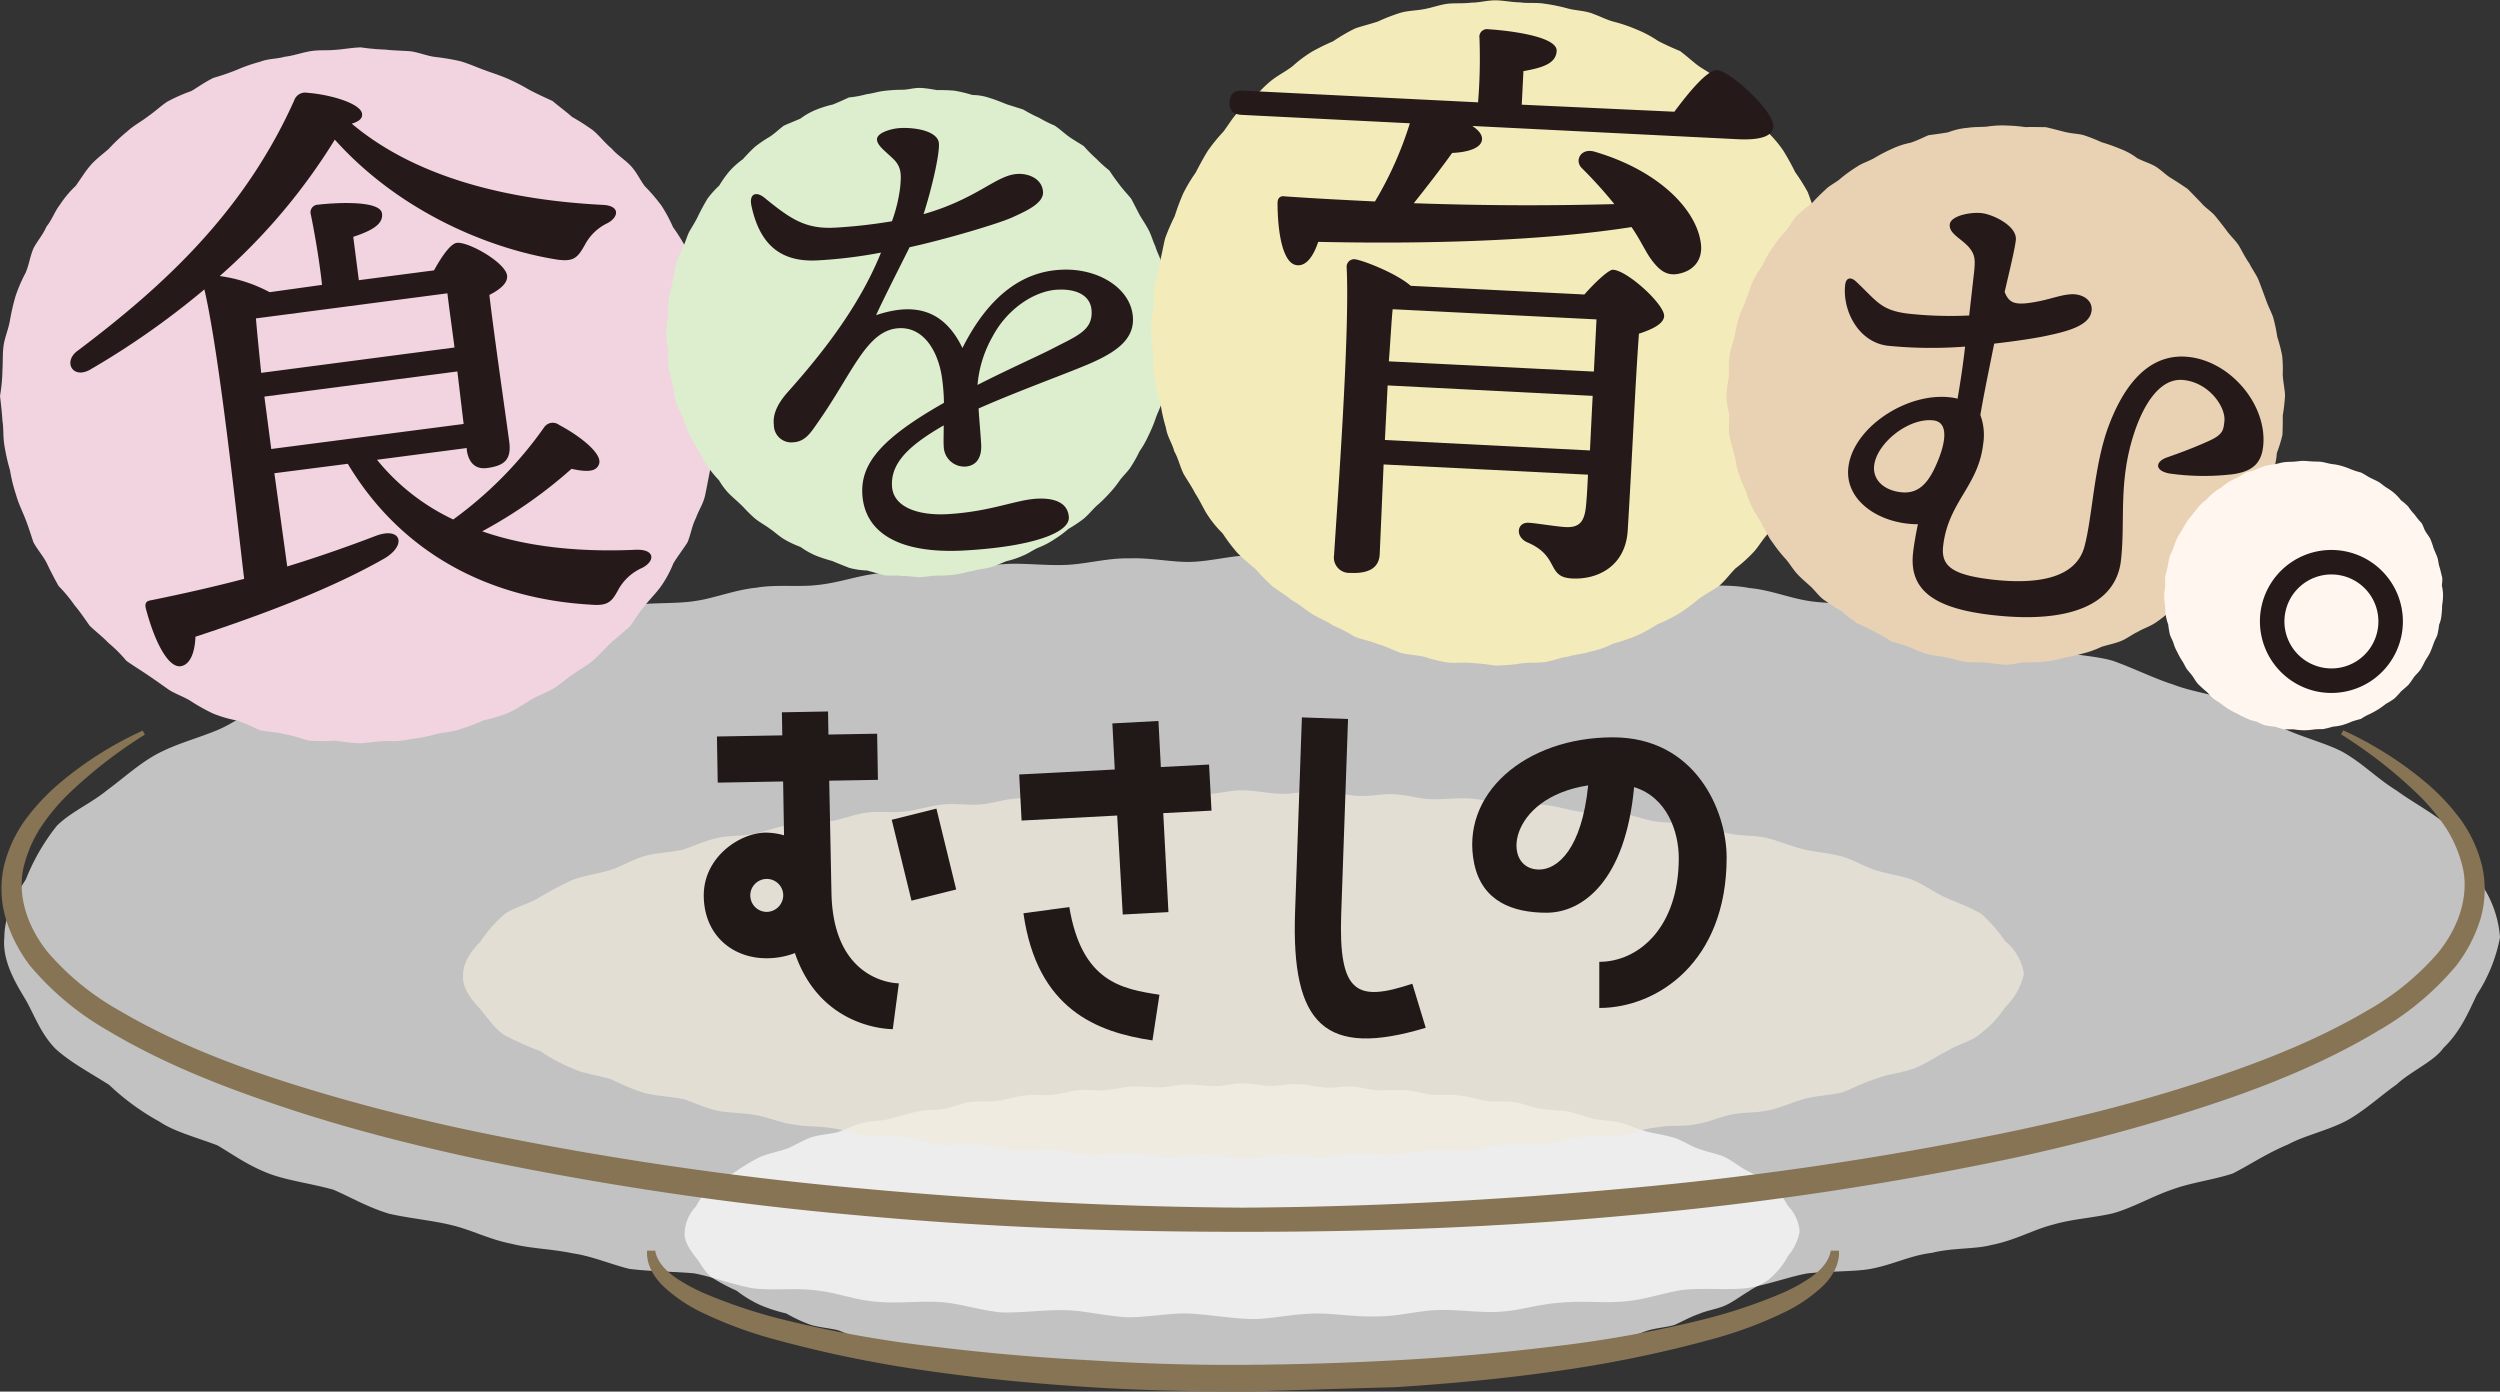 <svg xmlns="http://www.w3.org/2000/svg" viewBox="0 0 447.56 249.13"><rect x="0" y="0" width="447.56" height="249.13" fill="#333333" stroke="none"/><defs><style>.cls-1{isolation:isolate;}.cls-2{opacity:0.7;}.cls-3{fill:#fff;}.cls-4{fill:#f1e9dc;}.cls-5{mix-blend-mode:multiply;}.cls-6{fill:#f1d4e0;}.cls-7{fill:#dceecd;}.cls-8{fill:#f3ecba;}.cls-9{fill:#e9d2b3;}.cls-10{fill:#fff6ef;}.cls-11{fill:#867454;}.cls-12{fill:#261919;}.cls-13{fill:#211818;}</style></defs><g class="cls-1"><g id="レイヤー_2" data-name="レイヤー 2"><g id="レイヤー_1-2" data-name="レイヤー 1"><g class="cls-2"><path class="cls-3" d="M447.56,167.81a28.3,28.3,0,0,1-4.14,10.26c-1.52,3.15-2.9,6.57-6,9.56-1.63,2.35-5.82,4.14-8.4,6.54-2.74,1.92-5.82,4.77-9,6.5-3.54,1.81-7.48,2.62-10.43,4.23-3.69,1.52-6.94,3.7-9.86,5.18-3.51,1.16-7.55,1.64-10.79,2.85-3.42,1.13-7.12,3.3-10.73,4.3-3.71.83-7.24,1-10.64,2-3.58.89-6.7,2.81-11.14,3.67-2.82.75-6.78.46-10.53,1.38-4.17.52-7.1,2.21-11.35,2.94-2.82.44-6.93.34-10.93.74-3.09.54-7,2-10.93,2.66-3.36.36-7.59-.08-11.38.29-3.52.54-6.63,1.72-10.38,2.07s-7.37-.14-11,.19c-4.13.19-8,1.48-11.16,1.64-3.55.29-7.63-.41-11.34-.29-3.36.08-7.25,1.22-11.23,1.14-3.25.16-7.68-.58-10.74-.51-4.4.11-7.6.92-11,1-3.84-.06-8.1-.84-11.75-1-3.09-.12-7.57.72-10.95.67-3.74-.21-7.63-1.17-10.76-1.26-3.91-.13-8.16.53-11.88.38-3.54-.34-6.84-1.48-10.37-1.81-4.17-.3-8,.3-11.85-.1-3.7-.24-6.94-1.6-10.61-2-4.16-.55-7.65.09-11.59-.41-3.6-.67-7-2-10.43-2.66-3.35-.32-7.63-.3-11.58-.8-3.08-.73-6.71-2.29-10.12-2.78-4-.83-7.44-.83-10.93-1.7-4.23-.83-7.27-2.55-11-3.4-3.37-.81-7.25-1.15-11-2-4-1.22-7-3.05-10-4.31-4.13-1.13-8-1.6-11.28-2.79-3.88-1.45-6.77-3.57-9.42-5.13-4.28-1.6-7.72-2.47-10.41-4.26a43.46,43.46,0,0,1-9-6.58c-3.57-2.26-7-4.08-9.6-6.46-2.83-2.89-3.9-6.46-5.7-9.38-2.14-3.51-3.81-7-3.45-10.58,0-3.5,1.6-6.95,3.83-10.32a37.65,37.65,0,0,1,5.58-9.65c2.46-2.44,6.11-4,9-6.37,2.9-2.13,5.77-4.78,9-6.51,3.53-1.86,7.19-2.75,10.88-4.3,3.2-1.38,6-3.68,9.47-5.07,3.66-1.46,7.38-1.81,11.15-2.91,2.82-1.21,6.68-3.33,9.91-4.28,3.61-1.06,7.31-1,11.27-2.16a97.66,97.66,0,0,1,10.76-3.29c3.34-1,6.79-.68,11.13-1.53,3.11-.7,7-2.35,10.26-3,3.85-.62,7.95-.23,11.63-.84,3.23-.47,7.06-2,10.77-2.35,3.34-.6,7.5-.1,10.73-.46,4.25-.42,7.33-1.73,11.35-2.13,3.35-.49,7.53.34,10.67-.07,4.42-.37,7.41-1.4,11.59-1.55,3.06-.28,7.62.32,11.31.12s7.32-1.25,11.12-1.16c3.57-.15,7.45.67,10.72.64,3.82-.07,7.34-1.15,11-1.18,3.89,0,7.75.94,11.82,1.06,2.92.19,6.64-.84,11.06-.61,3.33,0,7.39,1,11.08,1.39,3.53.15,7.25-.52,11-.3,3.89,0,7,1.38,10.5,1.64,4,.15,8.25-.23,11.86.05s6.75,1.52,10.26,2c3.85.39,7.93-.13,11.68.62,3.79.33,7.23,1.84,11,2.37s7.44.18,10.8.78c4,.6,7.15,2.26,10.64,3,4.3.77,7.69.78,11.18,1.5s7.49,2.59,10.79,3.41c3.24,1,7.49,1,10.76,2,3.67,1.31,7.48,3.21,10.7,4.21,3.29,1.3,7.36,1.75,11,3.15,3.18,1.32,6,3.51,9.39,5s7.64,2.59,10.24,4.08c3.42,2,6,4.68,9.32,6.72,3.06,2.24,6.67,4.07,9.24,6.38,2.36,2.94,3.82,6.49,5.35,9.52A19.5,19.5,0,0,1,447.56,167.81Z"/></g><g class="cls-2"><path class="cls-3" d="M322.18,220.54a9.86,9.86,0,0,1-2.12,4.37,13.06,13.06,0,0,1-3.07,3.85c-.8.9-2.72,1.52-3.94,2.43-1.28.72-2.73,1.87-4.19,2.52s-3.36.91-4.69,1.51c-1.66.56-3.15,1.45-4.46,2-1.56.43-3.35.54-4.78,1s-3.19,1.29-4.79,1.67-3.19.31-4.69.65-3,1.12-4.94,1.44c-1.24.27-3,.1-4.63.44-1.84.19-3.14.89-5,1.16-1.24.16-3,.06-4.8.2-1.36.21-3.07.82-4.81,1.06-1.48.13-3.33-.1-5,0s-2.91.71-4.55.84-3.23-.12-4.84,0c-1.81.07-3.5.62-4.9.68-1.55.1-3.34-.22-5-.18-1.47,0-3.18.52-4.92.49-1.42.06-3.38-.28-4.71-.26-1.94.05-3.34.41-4.83.43-1.68,0-3.56-.38-5.16-.45-1.35,0-3.32.33-4.79.31-1.64-.08-3.35-.5-4.72-.53-1.71,0-3.58.26-5.21.21s-3-.62-4.54-.74c-1.84-.12-3.51.18-5.21,0s-3-.66-4.66-.8c-1.83-.2-3.35.1-5.08-.08-1.58-.25-3.08-.82-4.59-1.06s-3.35,0-5.09-.22c-1.35-.28-3-.92-4.46-1.1-1.77-.31-3.27-.25-4.81-.57-1.87-.31-3.23-1-4.87-1.33-1.49-.3-3.19-.36-4.86-.67-1.75-.46-3.12-1.2-4.45-1.67-1.84-.42-3.55-.53-5-1a27.77,27.77,0,0,1-4.26-2,28.47,28.47,0,0,1-4.69-1.52,21.54,21.54,0,0,1-4.19-2.55,35,35,0,0,1-4.49-2.4c-1.41-1.14-2-2.62-3-3.78-1.14-1.5-2-2.94-1.81-4.5a7.26,7.26,0,0,1,2-4.39,16,16,0,0,1,2.9-3.89c1.17-.93,2.85-1.45,4.19-2.36a40.72,40.72,0,0,1,4.16-2.52c1.61-.7,3.23-1,4.9-1.54,1.44-.51,2.73-1.44,4.28-2s3.27-.6,4.95-1c1.25-.45,3-1.31,4.41-1.66,1.6-.39,3.23-.31,5-.73a46.7,46.7,0,0,1,4.77-1.29c1.47-.36,3-.19,4.9-.5,1.36-.26,3.09-1,4.52-1.2,1.7-.23,3.49,0,5.11-.24,1.42-.18,3.11-.8,4.74-.94,1.47-.23,3.29,0,4.71-.1,1.87-.16,3.22-.72,5-.87,1.46-.18,3.3.2,4.67,0,1.94-.13,3.25-.58,5.09-.64,1.34-.1,3.34.19,5,.12s3.21-.54,4.88-.5,3.26.31,4.69.3c1.68,0,3.22-.49,4.81-.51s3.4.42,5.19.47c1.27.07,2.9-.39,4.84-.3,1.46,0,3.24.45,4.86.59s3.18-.26,4.83-.18,3.05.58,4.6.67c1.76.06,3.62-.15,5.2,0s3,.62,4.51.8c1.69.14,3.47-.12,5.12.16,1.67.12,3.19.75,4.86.95s3.26,0,4.74.22c1.77.22,3.16.91,4.69,1.18,1.91.29,3.39.22,4.93.49s3.32,1,4.78,1.33,3.3.29,4.75.67c1.63.49,3.34,1.26,4.78,1.63s3.26.59,4.89,1.11c1.43.49,2.7,1.38,4.24,1.94s3.43.9,4.62,1.45c1.56.74,2.77,1.84,4.31,2.6s3.1,1.49,4.33,2.37a21.54,21.54,0,0,1,2.79,3.84A7.3,7.3,0,0,1,322.18,220.54Z"/></g><g class="cls-2"><path class="cls-4" d="M362.32,174.39a11.87,11.87,0,0,1-3.29,5.87,19,19,0,0,1-4.69,4.94c-1.2,1.11-3.91,1.79-5.68,2.92-1.82.88-3.92,2.37-6,3.16-2.26.83-4.71,1-6.59,1.77-2.33.69-4.43,1.84-6.26,2.52-2.2.52-4.67.58-6.68,1.13s-4.45,1.66-6.68,2.11-4.43.3-6.52.73-4.15,1.43-6.88,1.82c-1.72.34-4.12,0-6.41.47-2.56.23-4.37,1.15-7,1.48-1.71.2-4.2,0-6.65.18-1.87.24-4.25,1.07-6.67,1.36-2,.16-4.61-.19-6.91,0-2.14.25-4,.94-6.31,1.1s-4.47-.22-6.69-.07c-2.52.09-4.86.83-6.78.9-2.16.13-4.63-.34-6.88-.28-2,0-4.4.7-6.82.66-2,.07-4.66-.41-6.51-.38-2.68.05-4.61.57-6.67.58-2.33,0-4.93-.53-7.14-.62-1.86-.06-4.59.48-6.63.46-2.27-.1-4.64-.69-6.53-.73-2.38-.06-5,.4-7.21.34s-4.15-.83-6.29-1c-2.54-.14-4.85.29-7.2.11s-4.22-.88-6.46-1c-2.54-.25-4.64.2-7,0-2.19-.31-4.27-1.07-6.37-1.37-2-.14-4.62,0-7-.2-1.87-.33-4.12-1.2-6.2-1.41-2.45-.38-4.53-.23-6.67-.62-2.6-.38-4.49-1.31-6.77-1.7-2.07-.36-4.42-.36-6.74-.74-2.45-.56-4.36-1.54-6.22-2.11-2.57-.51-4.94-.57-7-1.11a41.8,41.8,0,0,1-6-2.49c-2.71-.73-4.85-1-6.59-1.79a33.7,33.7,0,0,1-6-3.19,58.55,58.55,0,0,1-6.44-2.89c-2.1-1.44-3.13-3.38-4.51-4.85-1.82-2-3.09-3.93-2.87-6,0-2,1.23-4,3.11-5.89a22.18,22.18,0,0,1,4.44-5c1.71-1.15,4.09-1.72,6-2.84a63.39,63.39,0,0,1,5.94-3.16c2.27-.85,4.54-1.1,6.88-1.8,2-.63,3.85-1.84,6-2.47s4.56-.66,6.91-1.16c1.74-.55,4.18-1.67,6.17-2.1,2.23-.48,4.47-.31,6.91-.82,1.82-.42,4.15-1.28,6.64-1.65,2-.43,4.12-.15,6.79-.53,1.89-.32,4.3-1.23,6.28-1.54,2.36-.28,4.84.05,7.09-.22,2-.21,4.31-1,6.57-1.22,2-.27,4.55.11,6.51,0,2.59-.19,4.47-.94,6.91-1.12,2-.23,4.57.31,6.47.12,2.69-.17,4.5-.78,7-.85,1.85-.13,4.63.29,6.87.2s4.44-.72,6.75-.67c2.16-.07,4.51.45,6.48.44,2.33,0,4.46-.68,6.65-.69,2.36,0,4.71.58,7.18.63,1.76.1,4-.54,6.71-.43,2,0,4.48.62,6.72.79s4.39-.39,6.67-.29,4.24.78,6.37.89c2.44.07,5-.25,7.21-.13s4.1.84,6.24,1.06c2.34.17,4.81-.22,7.1.12,2.3.15,4.42,1,6.74,1.23s4.51-.08,6.56.19c2.45.28,4.39,1.18,6.52,1.51,2.64.36,4.68.21,6.82.53s4.63,1.33,6.66,1.7,4.57.28,6.59.73c2.27.61,4.67,1.62,6.67,2.08s4.53.63,6.82,1.27c2,.6,3.8,1.75,6,2.45s4.8,1,6.48,1.69c2.22.91,4,2.32,6.18,3.27s4.42,1.76,6.21,2.85a29.38,29.38,0,0,1,4.29,4.92A9.06,9.06,0,0,1,362.32,174.39Z"/></g><g class="cls-5"><path class="cls-6" d="M128.89,70.89c0,1.41-.3,2.86-.46,4.32-.06,1.64-.06,3.12-.13,4.54-.37,1.52-.9,3.06-1.18,4.43s-.55,2.87-.87,4.42-1.16,2.72-1.67,4.15c-.74,1.47-.9,2.92-1.51,4.36-.77,1.2-1.7,2.41-2.51,3.72a20.54,20.54,0,0,1-2.13,4c-.93,1.32-1.91,2.24-3,3.6a38.88,38.88,0,0,0-2.52,3.57c-1.09,1-2.24,2-3.49,3-1,1-2.12,2.25-3.18,3.18s-2.42,1.63-3.78,2.63c-1.23.77-2.21,1.82-3.53,2.54s-2.82,1.26-4,2-2.66,1.72-4,2.29a28.61,28.61,0,0,1-4.37,1.32,35.4,35.4,0,0,1-4.29,1.61c-1.46.51-3,.53-4.28.87a27.13,27.13,0,0,1-4.59.9,14.22,14.22,0,0,1-4.34.3c-1.65.12-3.21.32-4.55.44a38,38,0,0,1-4.47-.49,31.26,31.26,0,0,1-4.64,0c-1.4-.29-2.89-.94-4.48-1.15-1.28-.37-2.87-.44-4.4-.7a36.35,36.35,0,0,0-4-1.73,22.44,22.44,0,0,1-4.35-1.26,33.22,33.22,0,0,1-4-2.23c-1.26-.82-2.9-1.31-4.07-2.13s-2.31-1.64-3.64-2.54-2.48-1.59-3.84-2.55a24,24,0,0,0-3.19-3.19c-1-1.06-2.32-2.07-3.38-3.09-.81-1.14-1.67-2.45-2.72-3.69a26.49,26.49,0,0,0-2.83-3.41c-.71-1.23-1.49-2.76-2.08-4S6.77,98.5,6,97.12c-.5-1.44-.89-2.81-1.5-4.33s-1.2-2.69-1.63-4.22A27.63,27.63,0,0,1,1.8,84.22a36.11,36.11,0,0,1-1-4.4C.52,78.28.67,76.67.44,75.4c-.1-1.67-.26-3-.44-4.51a29.9,29.9,0,0,0,.44-4.71c.09-1.38,0-2.93.21-4.36s.92-3.08,1.14-4.52a39.93,39.93,0,0,1,1-4.3,26.67,26.67,0,0,1,1.78-4.13c.61-1.36.79-2.95,1.43-4.42.65-1.27,1.72-2.46,2.3-3.86,1-1.21,1.49-2.75,2.43-3.94a18.7,18.7,0,0,1,2.81-3.36c.86-1.17,1.63-2.48,2.61-3.63s2.36-2.16,3.31-3a32.53,32.53,0,0,1,3.36-3.17c1.09-1,2.32-1.63,3.77-2.72C27.7,20,28.93,18.85,30,18.17a30.47,30.47,0,0,1,4.28-1.88c1.2-.73,2.39-1.59,3.93-2.35a41.92,41.92,0,0,0,4.2-1.44,28.92,28.92,0,0,1,4.1-1.43c1.58-.61,3-.49,4.45-.91,1.53-.17,3.06-.74,4.64-1s2.85-.08,4.45-.24c1.32-.08,3-.4,4.54-.44A40.09,40.09,0,0,0,69,8.88c1.37.17,3.11.19,4.51.3,1.59.24,2.81.79,4.27,1a45.23,45.23,0,0,1,4.49.74c1.47.4,2.77,1,4.33,1.58s2.77.94,4.27,1.58a35.29,35.29,0,0,1,3.88,2c1.44.75,2.75,1.35,4.17,2,1.18,1,2.39,1.87,3.49,2.85a39.71,39.71,0,0,1,3.76,2.41c1.27,1.07,2.13,2.28,3.34,3.26.94,1.14,2.33,1.94,3.42,3.1s1.61,2.46,2.5,3.63a32,32,0,0,1,3,3.5,27.06,27.06,0,0,1,2.06,3.84,32.06,32.06,0,0,1,2.38,3.83,35.11,35.11,0,0,1,1.59,4.41A17.45,17.45,0,0,1,126.15,53a34.71,34.71,0,0,1,1,4.44,35.46,35.46,0,0,1,1.1,4.33,20,20,0,0,1,.13,4.61A34.14,34.14,0,0,1,128.89,70.89Z"/></g><g class="cls-5"><path class="cls-7" d="M209.89,59.63a16.8,16.8,0,0,1-.33,3.06c0,1.11,0,2.08-.05,3.22-.28,1-.52,2.11-.78,3s-.34,2-.68,3.05-.88,2.08-1.16,2.94a25.29,25.29,0,0,1-1.25,3A17.18,17.18,0,0,1,204,80.8a24.09,24.09,0,0,1-1.5,2.7c-.58.93-1.44,1.67-2.08,2.56a19.22,19.22,0,0,1-1.92,2.37,22.71,22.71,0,0,1-2.23,2.16c-.84.83-1.4,1.54-2.22,2.24a24,24,0,0,1-2.75,1.84,20.45,20.45,0,0,1-2.53,1.87A14.8,14.8,0,0,1,186,98c-1,.41-1.85,1.07-2.86,1.47a15.81,15.81,0,0,1-3,1,30.71,30.71,0,0,1-2.93,1.12c-1,.25-2.12.33-3.13.65-1,.12-2,.52-3.19.63a23.49,23.49,0,0,1-3.17.18c-.9,0-2.12.26-3.12.27s-2-.26-3.08-.19c-1.11-.21-2.2,0-3.17-.14-1.17-.3-2.21-.61-3.15-.86a14,14,0,0,1-3.21-.48c-.9-.37-2-.79-3-1.22a26.84,26.84,0,0,1-2.88-.94,14.27,14.27,0,0,1-2.81-1.58,17.59,17.59,0,0,1-2.88-1.35c-.86-.5-1.62-1.23-2.61-1.92-.75-.56-1.75-1.09-2.65-1.81A28.7,28.7,0,0,1,133,90.7c-.87-.86-1.62-1.49-2.39-2.22A12.66,12.66,0,0,1,128.73,86a20.69,20.69,0,0,1-2.07-2.53c-.6-.9-1-1.82-1.57-2.71S124,78.9,123.53,78s-.83-2-1.18-2.91-.93-2-1.28-3-.39-2-.6-3c-.27-1.17-.58-2.08-.77-3.19a26.79,26.79,0,0,1-.07-3.23c-.13-1-.35-2-.38-3s.25-2.13.35-3.18a25,25,0,0,1,.17-3.25c.19-1,.53-2,.65-3,.4-1.08.37-2.27.68-3.23s.9-1.93,1.23-2.94c.52-1,.65-1.91,1.22-2.86s1.13-1.87,1.52-2.74c.54-1.06,1-1.92,1.57-2.87a15.81,15.81,0,0,1,2.11-2.36,18.92,18.92,0,0,1,1.86-2.61,14.61,14.61,0,0,1,2.4-2.14,27.82,27.82,0,0,1,2.14-2.2,22.82,22.82,0,0,1,2.69-1.83c.85-.56,1.6-1.3,2.46-1.95,1-.46,2-.83,3-1.28a12.58,12.58,0,0,1,2.84-1.6,20.51,20.51,0,0,1,3-.93c1-.42,2-.86,2.85-1.26a17.69,17.69,0,0,0,3.12-.57c1.15-.15,2.15-.49,3.11-.59a26.68,26.68,0,0,1,3.29-.21c1,0,2.14-.36,3.18-.33s2.12.23,3.06.39a28.47,28.47,0,0,1,3.16.11,26.47,26.47,0,0,1,3.19.77,9.56,9.56,0,0,1,3.11.54c1,.3,2,.71,3.05,1.13l2.94.93A23.33,23.33,0,0,0,186,21.07a23.66,23.66,0,0,0,2.8,1.41c.9.58,1.71,1.38,2.59,2s1.74,1.1,2.64,1.68a23.9,23.9,0,0,0,2.24,2.26,23.22,23.22,0,0,0,2.34,2.11c.59.92,1.2,1.75,1.89,2.65s1.36,1.61,2,2.38c.5.92,1,1.94,1.52,2.92.48.83,1.09,1.69,1.61,2.69s.76,2,1.2,2.92c.27,1,.85,1.94,1.06,2.87a24.2,24.2,0,0,1,.71,3.14c.28,1,.65,2.16.82,3.14s0,2.15.09,3.1A14.82,14.82,0,0,1,209.89,59.63Z"/></g><g class="cls-5"><path class="cls-8" d="M329.33,59.5c-.1,1.49-.27,2.89-.37,4.3-.11,1.57-.14,2.94-.34,4.42a29,29,0,0,1-1,4.13c-.4,1.35-.41,2.94-.94,4.17a29.93,29.93,0,0,1-1.57,4c-.63,1.44-.88,2.93-1.47,4.14s-1.55,2.36-2.29,3.76c-.61,1.11-1.33,2.53-2.05,3.72s-1.85,2.17-2.66,3.27c-1.09,1.1-1.83,2.51-2.72,3.44a25.5,25.5,0,0,1-3.23,2.91c-1,1-1.79,2.15-3,3.19-1.18.79-2.42,1.42-3.66,2.35a35.28,35.28,0,0,1-3.39,2.5,27.35,27.35,0,0,1-3.87,1.93,26.88,26.88,0,0,1-3.94,2.14,34.45,34.45,0,0,1-4,1.34,16.79,16.79,0,0,1-4.16,1.46c-1.36.42-2.63.47-4,.89-1.38.14-2.84.85-4.42,1-1.35.12-2.73,0-4.22.25s-2.79.27-4.27.36a40.35,40.35,0,0,0-4.36-.48c-1.5-.2-2.92.1-4.34-.11a24.17,24.17,0,0,1-4.06-1c-1.51-.32-3.1-.39-4.29-.72-1.48-.56-2.76-1.19-4.09-1.58-1.46-.57-2.87-.83-4.07-1.28a28,28,0,0,0-4-2.07c-1.09-.81-2.55-1.29-3.75-2.08s-2.35-1.76-3.58-2.43c-1.07-.94-2.31-1.62-3.4-2.43a41.66,41.66,0,0,1-3.08-3.16c-1.23-1-2.23-1.85-3.27-2.9a32.48,32.48,0,0,1-2.59-3.44,20,20,0,0,1-2.77-3.4c-.68-1.07-1.32-2.51-2.15-3.78-.64-1.25-1.43-2.36-2.1-3.53-.68-1.45-.94-2.77-1.65-4-.33-1.37-1.25-2.6-1.48-4.2a29.37,29.37,0,0,1-.95-4.22,30.88,30.88,0,0,1-1-4.06,21.34,21.34,0,0,1-.28-4.34c0-1.48-.44-2.8-.48-4.34a21.82,21.82,0,0,1,.52-4.32,20.84,20.84,0,0,1,.23-4.21c.28-1.5.67-2.76.9-4.32.38-1.38.57-2.78.94-4.17a39,39,0,0,1,1.69-3.9,40.31,40.31,0,0,1,1.49-4,27.38,27.38,0,0,1,2.25-3.77c.63-1.22,1.37-2.61,2.19-3.94A31.22,31.22,0,0,1,219,23.59c.86-1.14,1.55-2.34,2.54-3.42a30.12,30.12,0,0,1,3.23-2.9,18,18,0,0,1,2.93-2.93c1.25-.95,2.58-1.62,3.68-2.47a23.28,23.28,0,0,1,3.51-2.63,40.56,40.56,0,0,1,3.75-1.84,34.36,34.36,0,0,1,3.92-2.29c1.15-.41,2.71-.79,4.09-1.25a35.34,35.34,0,0,1,4.09-1.58c1.35-.38,2.87-.39,4.06-.62,1.62-.27,2.88-.81,4.44-1,1.31-.13,2.64,0,4.29-.19,1.31,0,2.71-.41,4.15-.41s2.93.35,4.44.36c1.27.21,2.93,0,4.37.24a34.08,34.08,0,0,1,4.2.86c1.25.35,2.69.36,4.06.79,1.6.55,2.83,1.24,4.21,1.59a28.07,28.07,0,0,1,4.15,1.43,20.59,20.59,0,0,1,3.73,2c1.35.7,2.6,1.26,3.93,1.81,1.21.9,2.31,1.93,3.34,2.69,1.22.82,2.52,1.51,3.63,2.4s1.92,2,3,2.94c1.05,1.19,2.26,2.07,3.19,3.08s1.65,2.3,2.54,3.41a22.21,22.21,0,0,1,2.76,3.27,42.44,42.44,0,0,1,2.15,3.89,33.56,33.56,0,0,1,2.28,3.63c.47,1.35,1,2.64,1.35,4.15a17.26,17.26,0,0,1,1.68,3.88,20,20,0,0,1,.87,4.28,16,16,0,0,1,1,4.22c.24,1.41.27,2.88.46,4.24C329,56.76,329.41,58.11,329.33,59.5Z"/></g><g class="cls-5"><path class="cls-9" d="M409.08,70.73a31,31,0,0,1-.41,3.63c0,1,0,2.22-.06,3.5a25.26,25.26,0,0,1-1,3.23,14.73,14.73,0,0,1-.68,3.46,18.25,18.25,0,0,1-1.38,3.39,33.94,33.94,0,0,1-1.17,3.27,16.65,16.65,0,0,1-1.82,2.91,12.63,12.63,0,0,1-1.7,3c-.66,1.06-1.51,1.91-2.09,2.78-.88.83-1.38,1.88-2.22,2.77a22.85,22.85,0,0,1-2.46,2.3,17.66,17.66,0,0,1-2.66,2.45,20.1,20.1,0,0,1-2.9,2,25.5,25.5,0,0,1-2.71,2.11c-1.05.68-2.16,1-3.2,1.63-.93.42-1.93,1.23-3.06,1.66s-2.29.63-3.39,1a17.38,17.38,0,0,1-3.24,1.16,35.28,35.28,0,0,1-3.47.79,21.19,21.19,0,0,1-3.39.68,25.64,25.64,0,0,1-3.57.11c-1.16.11-2.19.42-3.49.45-1.1-.05-2.25-.29-3.43-.38s-2.27,0-3.54-.13-2.31-.58-3.28-.71c-1.17-.35-2.31-.35-3.59-.67s-2.21-.83-3.27-1.24a29.92,29.92,0,0,0-3.34-1.06,28.52,28.52,0,0,0-3.07-1.78,26.43,26.43,0,0,0-3.08-1.47c-.93-.77-2-1.4-2.74-2.17-1.07-.59-2-1.25-3-1.91s-1.73-1.78-2.56-2.53-1.83-1.58-2.55-2.42-1.34-1.91-2.1-2.71a26.17,26.17,0,0,1-2.18-2.79c-.69-.85-1.12-2-1.76-2.94-.48-1.15-1.24-2-1.74-3.11a14.25,14.25,0,0,1-1.24-3.19,19.48,19.48,0,0,1-1.36-3.27c-.43-1.23-.39-2.32-.8-3.42-.26-1.26-.66-2.27-.82-3.49-.1-1,0-2.37,0-3.52a15.53,15.53,0,0,1-.49-3.47,33.32,33.32,0,0,1,.48-3.41,20.68,20.68,0,0,1,.08-3.62c.14-1,.63-2.27.87-3.28a28.51,28.51,0,0,1,.8-3.47c.33-1.19.94-2.16,1.26-3.19.5-1.18.72-2.2,1.27-3.35a30.69,30.69,0,0,1,1.73-2.92,18.55,18.55,0,0,1,1.81-3.11,19.44,19.44,0,0,1,2.22-2.83c.73-.81,1.29-1.92,2-2.76a22.07,22.07,0,0,1,2.73-2.25,33.75,33.75,0,0,1,2.46-2.47c.76-.8,2-1.33,2.83-2.1a27.54,27.54,0,0,1,2.93-2.09c.85-.58,2.09-.94,3.12-1.55s1.94-1.09,3.07-1.59a13.84,13.84,0,0,1,3.24-1.07c1.2-.37,2.19-.91,3.28-1.36,1.11-.16,2.38-.32,3.51-.52a12.39,12.39,0,0,1,3.44-.8c1.17-.18,2.23-.13,3.5-.22a17.83,17.83,0,0,1,3.49-.2,29.18,29.18,0,0,1,3.43.29c1.15-.05,2.29,0,3.59,0,1.16.26,2.23.55,3.25.81,1.3.35,2.49.35,3.47.6a29.36,29.36,0,0,1,3.28,1.28,35.1,35.1,0,0,1,3.4,1.21,11.94,11.94,0,0,1,3,1.66c1.08.55,2.32.93,3.22,1.45s1.88,1.53,2.77,2.07,2.12,1.36,3,1.95c.75.74,1.65,1.69,2.51,2.57.65.81,1.75,1.45,2.47,2.32s1.49,1.87,2.17,2.78,1.63,1.76,2.16,2.68,1.11,2.1,1.8,3.05c.54,1.12,1.26,2,1.69,3.11s.82,2.21,1.19,3.18c.41,1.25,1,2.3,1.36,3.33a28.25,28.25,0,0,1,.73,3.48,28,28,0,0,1,.88,3.38,23,23,0,0,1,.1,3.39C408.74,68.38,409,69.52,409.08,70.73Z"/></g><g class="cls-5"><path class="cls-10" d="M437.36,106.69a10.87,10.87,0,0,1-.17,1.73,12,12,0,0,1-.11,1.71,5.3,5.3,0,0,1-.42,1.7,15.57,15.57,0,0,1-.29,1.73c-.18.6-.48,1-.71,1.67s-.41,1.12-.61,1.57-.58,1-.92,1.56a13.52,13.52,0,0,1-.79,1.49c-.35.49-.8.91-1.16,1.33a15.77,15.77,0,0,1-1,1.41c-.43.42-.87.77-1.36,1.21a12.71,12.71,0,0,1-1.2,1.28,13.88,13.88,0,0,1-1.46.91,17.33,17.33,0,0,1-1.39,1,17.88,17.88,0,0,1-1.57.86,9.09,9.09,0,0,0-1.51.84c-.59.17-1.17.31-1.66.49a13,13,0,0,1-1.71.63,10.1,10.1,0,0,1-1.69.28,16.14,16.14,0,0,1-1.76.44c-.5,0-1.14,0-1.73.08a13.33,13.33,0,0,1-1.71.13,13.69,13.69,0,0,1-1.81-.17h-1.74c-.56-.12-1.15-.37-1.68-.49a13.8,13.8,0,0,1-1.76-.25c-.56-.17-1-.47-1.56-.67a7.13,7.13,0,0,1-1.69-.56,13,13,0,0,1-1.54-.77,13.86,13.86,0,0,1-1.57-.82c-.56-.33-1-.68-1.43-1s-1-.62-1.47-1-.8-.89-1.23-1.24-.91-.79-1.33-1.2-.68-.9-1-1.38-.74-.91-1.07-1.34-.56-1.07-.92-1.58a13.12,13.12,0,0,1-.83-1.5,7.52,7.52,0,0,1-.69-1.62c-.17-.55-.47-1-.65-1.56a16.27,16.27,0,0,1-.3-1.81,7.23,7.23,0,0,1-.42-1.61c-.17-.6-.05-1.22-.16-1.84a17.05,17.05,0,0,1-.14-1.74,13.21,13.21,0,0,1,.21-1.66,11.33,11.33,0,0,1,0-1.84c.14-.51.29-1.09.42-1.69s.19-1.15.33-1.67.54-1.06.69-1.62.42-1.17.62-1.66.6-1,.89-1.52.58-1,.88-1.49.77-1,1.08-1.4.71-.91,1.11-1.39a8.24,8.24,0,0,1,1.28-1.16,11.65,11.65,0,0,1,1.28-1.24,11.79,11.79,0,0,1,1.46-1,7.52,7.52,0,0,1,1.39-1,11.24,11.24,0,0,1,1.55-.8,14,14,0,0,0,1.49-.89,14.3,14.3,0,0,0,1.7-.48,10.66,10.66,0,0,1,1.62-.64,12.9,12.9,0,0,1,1.7-.32c.63-.09,1.14-.29,1.74-.37s1.14-.06,1.77-.1,1.15-.15,1.72-.14,1.19.09,1.81.11,1.16,0,1.73.12,1.1.28,1.67.35,1.18.18,1.78.37a15.59,15.59,0,0,1,1.6.59,14.74,14.74,0,0,0,1.71.54c.53.25,1,.59,1.46.84s1.12.53,1.63.81.9.69,1.4,1,1,.64,1.43,1a9.14,9.14,0,0,1,1.24,1.32,10.23,10.23,0,0,1,1.33,1.16,8.54,8.54,0,0,0,1.05,1.33c.37.46.73,1,1.13,1.39s.54,1.06.79,1.54.7,1,.94,1.47a13.48,13.48,0,0,1,.58,1.64c.24.61.47,1.1.67,1.63s.21,1.2.4,1.76.27,1.07.44,1.68,0,1.16,0,1.74A7.07,7.07,0,0,1,437.36,106.69Z"/></g><path class="cls-11" d="M444.37,155.12a24,24,0,0,0-3.87-8.43,39.2,39.2,0,0,0-6.16-6.56,65.06,65.06,0,0,0-14.84-9.38l-.39.72A83.5,83.5,0,0,1,432.65,142,36.44,36.44,0,0,1,438,148.4a23.07,23.07,0,0,1,3,7.4c.93,5.18-1.05,10.4-4.42,14.64a47.52,47.52,0,0,1-12.79,10.48c-9.75,5.74-20.55,9.82-31.47,13.31s-22.13,6.25-33.41,8.58a607.7,607.7,0,0,1-68.42,10c-22.57,2.07-45.23,3.25-67.9,3.39-22.68-.14-45.34-1.32-67.91-3.39a608,608,0,0,1-68.42-10c-11.28-2.33-22.45-5.15-33.41-8.58s-21.72-7.57-31.47-13.31A47.52,47.52,0,0,1,8.53,170.44C5.16,166.2,3.18,161,4.11,155.8a23.07,23.07,0,0,1,3-7.4A36.44,36.44,0,0,1,12.4,142a83.5,83.5,0,0,1,13.54-10.49l-.39-.72a65.06,65.06,0,0,0-14.84,9.38,39.2,39.2,0,0,0-6.16,6.56,24,24,0,0,0-3.87,8.43,18.89,18.89,0,0,0,.41,9.47,26.71,26.71,0,0,0,4.3,8.27A51.56,51.56,0,0,0,19.2,184.43c10.18,6.1,21.16,10.33,32.24,14s22.4,6.54,33.78,9a586.43,586.43,0,0,0,69,10.2c22.31,2.05,44.7,2.89,67.09,2.89v0h2.51v0c22.39,0,44.78-.84,67.09-2.89a586.43,586.43,0,0,0,69-10.2c11.38-2.45,22.66-5.41,33.78-9s22.06-7.88,32.24-14a51.56,51.56,0,0,0,13.81-11.57,26.71,26.71,0,0,0,4.3-8.27A18.89,18.89,0,0,0,444.37,155.12Z"/><path class="cls-11" d="M250,248.33c9.43-.61,18.86-1.47,28.23-2.81a219.14,219.14,0,0,0,27.89-5.67,74.71,74.71,0,0,0,13.5-5,27.37,27.37,0,0,0,6.15-4.1c1.86-1.6,3.61-4.06,3.45-6.85h-1.47c-.34,2-1.85,3.56-3.63,4.82a32,32,0,0,1-5.91,3.13,94.63,94.63,0,0,1-13.09,4.32,214.48,214.48,0,0,1-27.48,4.93q-13.89,1.69-27.92,2.43-13.58.73-27.19.81t-27.2-.81q-14-.72-27.92-2.43a214.79,214.79,0,0,1-27.48-4.93,94.06,94.06,0,0,1-13.08-4.32,31.75,31.75,0,0,1-5.92-3.13c-1.78-1.26-3.29-2.81-3.63-4.82h-1.46c-.17,2.79,1.58,5.25,3.44,6.85a27.37,27.37,0,0,0,6.15,4.1,74.71,74.71,0,0,0,13.5,5,219.14,219.14,0,0,0,27.89,5.67c9.37,1.34,18.8,2.2,28.23,2.81,8.86.57,17.74.75,26.62.78v0h1.71v0"/><path class="cls-12" d="M51.42,101.41c6.22-1.91,11.46-3.8,15.84-5.47s5.68,1.45,1.73,3.94c-7.45,4.27-17.82,8.8-34,14.11-.09,2.64-.87,5.05-2.7,5.29-2.28.19-4.66-4.55-6.19-10.38-.23-1,.16-1.33,1-1.45q9-1.83,16.61-3.82c-1.25-10.36-4.37-40-7.12-51.82A145.09,145.09,0,0,1,16,66.25c-3.08,1.61-4.71-1.58-2.1-3.46C29.57,51,43.75,37.82,52.66,18A2.07,2.07,0,0,1,55,16.61c4.21.32,9.58,1.92,9.82,3.76.11.86-.59,1.39-1.85,1.77C75.05,32.3,92.18,35.86,107.75,36.67c3.42.1,3,2.24,1,3.28a8.88,8.88,0,0,0-4,3.81c-1.33,2.37-2,3.11-4.9,2.73C87.62,44.58,71.5,37.91,59.94,25a107.85,107.85,0,0,1-20.6,24.42,26.31,26.31,0,0,1,8.93,2.89L57.65,51c-.46-4.33-1.34-9.37-2-12.58A1.37,1.37,0,0,1,57,36.64c1.83-.24,11.06-1,11.39,1.58.26,1.94-1.89,3.1-5.15,4.18l1,7.76L77.7,48.4c1.24-2.25,2.89-4.77,4.08-4.92,2-.27,8.67,3.47,9,5.84.18,1.4-1.42,2.6-3.17,3.48.81,7,3.09,22.74,3.56,26.3.44,3.34-1.08,4.31-4,4.69-2.48.32-3.38-1.53-3.61-3.26l0-.32-16.07,2.1A38.91,38.91,0,0,0,81.14,93,70.4,70.4,0,0,0,97.4,76.52a1.87,1.87,0,0,1,2.68-.46c3.66,1.94,7.8,5.12,7.17,7-.4,1.15-1.55,1.63-4.93.87a83.86,83.86,0,0,1-16,11.19c8,2.79,17.39,3.76,27.53,3.3,3.49-.12,3.45,2.07,1.08,3.26a9,9,0,0,0-4.21,3.84c-1.15,2.13-1.8,3-4.91,2.73-17.78-1-33.73-8.85-43.55-25.22L49.12,84.72ZM45.82,57c.16,2.07.54,5.85.94,9.75l34.61-4.54c-.49-3.77-1-7.33-1.27-9.7ZM83,75.9l-1.12-9.4L47.33,71l.89,6.8.34,2.58Z"/><path class="cls-12" d="M202.82,56.85c.26,4.38-3.82,6.72-9.55,9-3.67,1.5-12.19,4.65-18.08,7.28.12,2.1.36,4.56.46,6.39.13,2.19-.69,3.79-2.7,4a3.69,3.69,0,0,1-4-3.61c-.06-1,0-2.2,0-3.76-6,3.47-9.51,6.6-9.26,10.89.24,4,5.17,5.29,10,5,7.58-.44,12.13-2.54,15.88-2.76,2.83-.16,5.61.5,5.78,3.33.15,2.65-6.11,5.21-18.53,5.93-12,.7-18-3.25-18.44-10-.32-5.39,3.09-9.89,14.61-16.42a35.4,35.4,0,0,0-.35-4.47c-.62-4.45-3.1-9.16-7.75-8.89-5.75.33-8.24,8-14.41,16.77-1.27,1.82-2.27,3.53-4.46,3.65a3.11,3.11,0,0,1-3.48-3.09c-.19-1.64.34-3.5,2.58-6,5.67-6.37,12.6-14.93,16.6-24.87a84.8,84.8,0,0,1-11.28,1.39c-6.57.38-10.42-2.69-11.93-9.84-.4-2.08.85-2.61,2.39-1.33,4.72,3.85,7.38,5.62,12.68,5.31a92.88,92.88,0,0,0,10.1-1.14,27.56,27.56,0,0,0,1.48-6.13c.16-1.93.34-3.5-1.21-5S157.07,26.07,157,25c-.07-1.28,2.73-2,4.09-2.07,2.93-.17,6.91.6,7,2.8.11,1.91-1.2,7.76-2.75,12.61,9.64-2.76,13-7,16.8-7.2,2-.12,4.36.84,4.58,3.12.21,2.09-2.91,3.47-5.41,4.62s-12.13,4-18.47,5.38c-1.55,3.11-4.68,9.25-6,12.16,6-2,11.82-1.69,15.46,5.88,4.93-9.81,11.12-13.65,17.51-14C196.44,47.88,202.52,51.55,202.82,56.85Zm-7.4-1.22c-.14-2.56-2.43-4-6.26-3.76s-8.79,3.26-11.51,8.46A21,21,0,0,0,175,68.91c5.69-2.9,11.41-5.43,13.54-6.56C192.94,60.08,195.63,59.1,195.42,55.63Z"/><path class="cls-12" d="M299.75,20c2.57-3.46,5.93-7.54,7.66-7.45,2.28.11,10.2,7.36,10.06,10.08-.08,1.63-2,2.51-6.43,2.29l-47.46-2.37c1.06.71,1.78,1.51,1.74,2.38-.09,1.73-2.95,2.35-5.35,2.45-2.11,2.94-4.55,6.09-6.87,9,14.34.5,25.88.42,35.91.16a81.14,81.14,0,0,0-5.77-6.39c-1.46-1.37-.25-3.71,2.22-3,11.58,3.41,17.88,10.25,18.92,15.75.71,3.19-.82,5.51-3.9,6.12-2.2.43-3.56-.72-5.08-2.87-.92-1.35-1.9-3.47-3.32-5.5-15.8,2.48-36.41,3.08-56.09,2.65-.77,2.35-2.08,4.47-3.91,4.16-2.27-.33-3.34-5.18-3.37-11.06,0-1,.51-1.39,1.37-1.24,5.75.4,11.07.66,16.07.91a64.44,64.44,0,0,0,6.25-14l-30-1.5c-1.41-.07-2.37-.55-2.28-2.29s1.08-2.12,2.49-2.05l42,2.09a97.81,97.81,0,0,0,.25-11.52,1.36,1.36,0,0,1,1.6-1.56c1.85.09,12.36,1,12.22,3.88-.12,2.28-2.55,3-5.95,3.62l-.3,6ZM283.64,52.72c1.84-2.09,4.35-4.46,5.12-4.43,2.6.13,9.26,6.24,9.16,8.3-.07,1.41-2.19,2.39-4.51,3.15-.66,8.89-1.26,23.13-2,35.07-.32,6.51-5.34,9-10,8.75s-2.09-4-8.06-6.5c-2.13-1-1.78-3.57.28-3.47.87,0,5,.68,6.6.77,2.39.12,3.31-.82,3.65-3.31.19-1.62.3-3.79.41-6.07l-36.59-1.83L247,99.23c-.12,2.39-1.91,3.5-5.28,3.33a2.75,2.75,0,0,1-2.89-3.19c.56-9,2.86-39.81,2.25-51.6a1.34,1.34,0,0,1,1.59-1.34c1.72.31,7.38,2.55,9.89,4.74Zm1,27.92.38-7.71.11-2.06L248.42,69l-.31,6.19-.18,3.58ZM249.32,55.36c-.2,1.84-.39,5.54-.68,9.33l36.7,1.83.47-9.34Z"/><path class="cls-12" d="M353.28,49.85c.33-2.82.45-3.91-.5-5.21-1.27-1.81-3.93-2.67-3.72-4.48.18-1.55,3.75-2.24,5.75-2s6.37,2.3,6.07,4.84c-.19,1.64-1.06,5.22-2,9.26.85,2.21,2.11,2.45,6,1.7,2.44-.46,4.86-1.47,6.68-1.26s3.06,1.37,2.89,2.91c-.29,2.45-3.54,3.55-7.79,4.44-2.17.49-5.64,1-9.65,1.47-.86,4.32-1.88,9.17-2.48,12.78a10.22,10.22,0,0,1,.5,5.22c-.87,7.54-6.25,10.32-7.16,18.23-.42,3.63,1.7,5.17,8.7,6,7.54.87,15,.07,16.6-5.91,1.46-5.45,1.67-14.44,4.33-21.59,2.13-5.65,6.32-13.27,14.4-12.34,7.64.88,14.09,8.81,13.25,16.07-.38,3.27-2.26,4.44-5.35,4.91a43.74,43.74,0,0,1-11.4-.12c-2.71-.49-2.61-2.14-.41-2.9,2.4-.83,4.81-1.74,7.43-2.92s2.62-2,2.8-3.54c.28-2.45-2.62-6.84-7.25-7.37-4.27-.49-7.13,4.33-8.78,9.11-3.06,9-1.66,16-2.49,23.19-.9,7.81-9.05,11.39-23.13,9.76-10.36-1.19-14.86-4.47-14.08-11.19.13-1.18.47-3.26.86-5.06-6.81,0-13.15-4.18-12.45-10.18.81-7.08,10.38-13.44,18.19-12.54a7.07,7.07,0,0,1,1.36.25c.53-3.07,1-6.24,1.35-9.33A78.38,78.38,0,0,1,338,61.9c-5.36-.62-8.19-6.38-7.67-10.92.15-1.27,1-1.45,1.91-.61,3.75,3.47,4.37,5.2,9.46,5.79a69.83,69.83,0,0,0,10.83.32Zm-7.16,25.41c-4.45-.51-10.14,4.08-10.6,8.08-.29,2.54,1.7,4.43,4.79,4.78s4.87-1.55,6.38-5.06C347.94,80.26,349.3,75.63,346.12,75.26Z"/><path class="cls-12" d="M404.91,108.34a12.8,12.8,0,1,1,9.55,15.38A12.84,12.84,0,0,1,404.91,108.34Zm20.66,4.82a8.41,8.41,0,1,0-10.11,6.28A8.39,8.39,0,0,0,425.57,113.16Z"/><path class="cls-13" d="M148.85,159.8c.29,16.36,12.07,16.24,12.07,16.24l-1.09,8.2s-12.84.22-17.52-13.62a14,14,0,0,1-4.88.93c-6,.1-11.31-3.86-11.44-11.05-.12-7,6.38-11.35,11-11.44a12.2,12.2,0,0,1,3.37.48l-.16-9.64-11.71.21-.14-8.26,11.7-.2-.07-4.13,8.26-.15.07,4.13,8.72-.15.14,8.26-8.72.15Zm-8.63.45a2.95,2.95,0,1,0-2.94,3A3,3,0,0,0,140.22,160.25Zm19.42-13.49,8-2,3.54,14.48-8,2Z"/><path class="cls-13" d="M201,163.72,200,146l-17.11.9-.43-8.25,17.11-.89-.43-8.25,8.25-.44.43,8.25,8.63-.45.44,8.25-8.64.45.93,17.72Zm5.32,22.54c-9.88-1.47-20.66-5.5-23.1-22.76l8.21-1.12c2.24,13.44,9.43,14.67,16.14,15.7Z"/><path class="cls-13" d="M255.24,184c-18,5.42-24.1-.45-23.39-20.71l1.22-34.86,8.26.29-1.22,34.86c-.51,14.52,2.89,15.79,12.73,12.53Z"/><path class="cls-13" d="M309.11,153.53c0,18.66-12.39,26.92-22.8,26.92v-8.26c7,0,14.23-6.12,14.23-18.58,0-4.67-2.06-10.87-8-12.7-1.53,16.75-9.18,22.49-15.69,22.49-6,0-11.47-2-12.92-8.72C261.3,142.21,273,132,288.76,132,303.52,132,309.11,145.11,309.11,153.53ZM284.32,140.6c-14.53,2.22-15.6,15.07-8.79,15.07C278.89,155.67,283.18,151.92,284.32,140.6Z"/></g></g></g></svg>